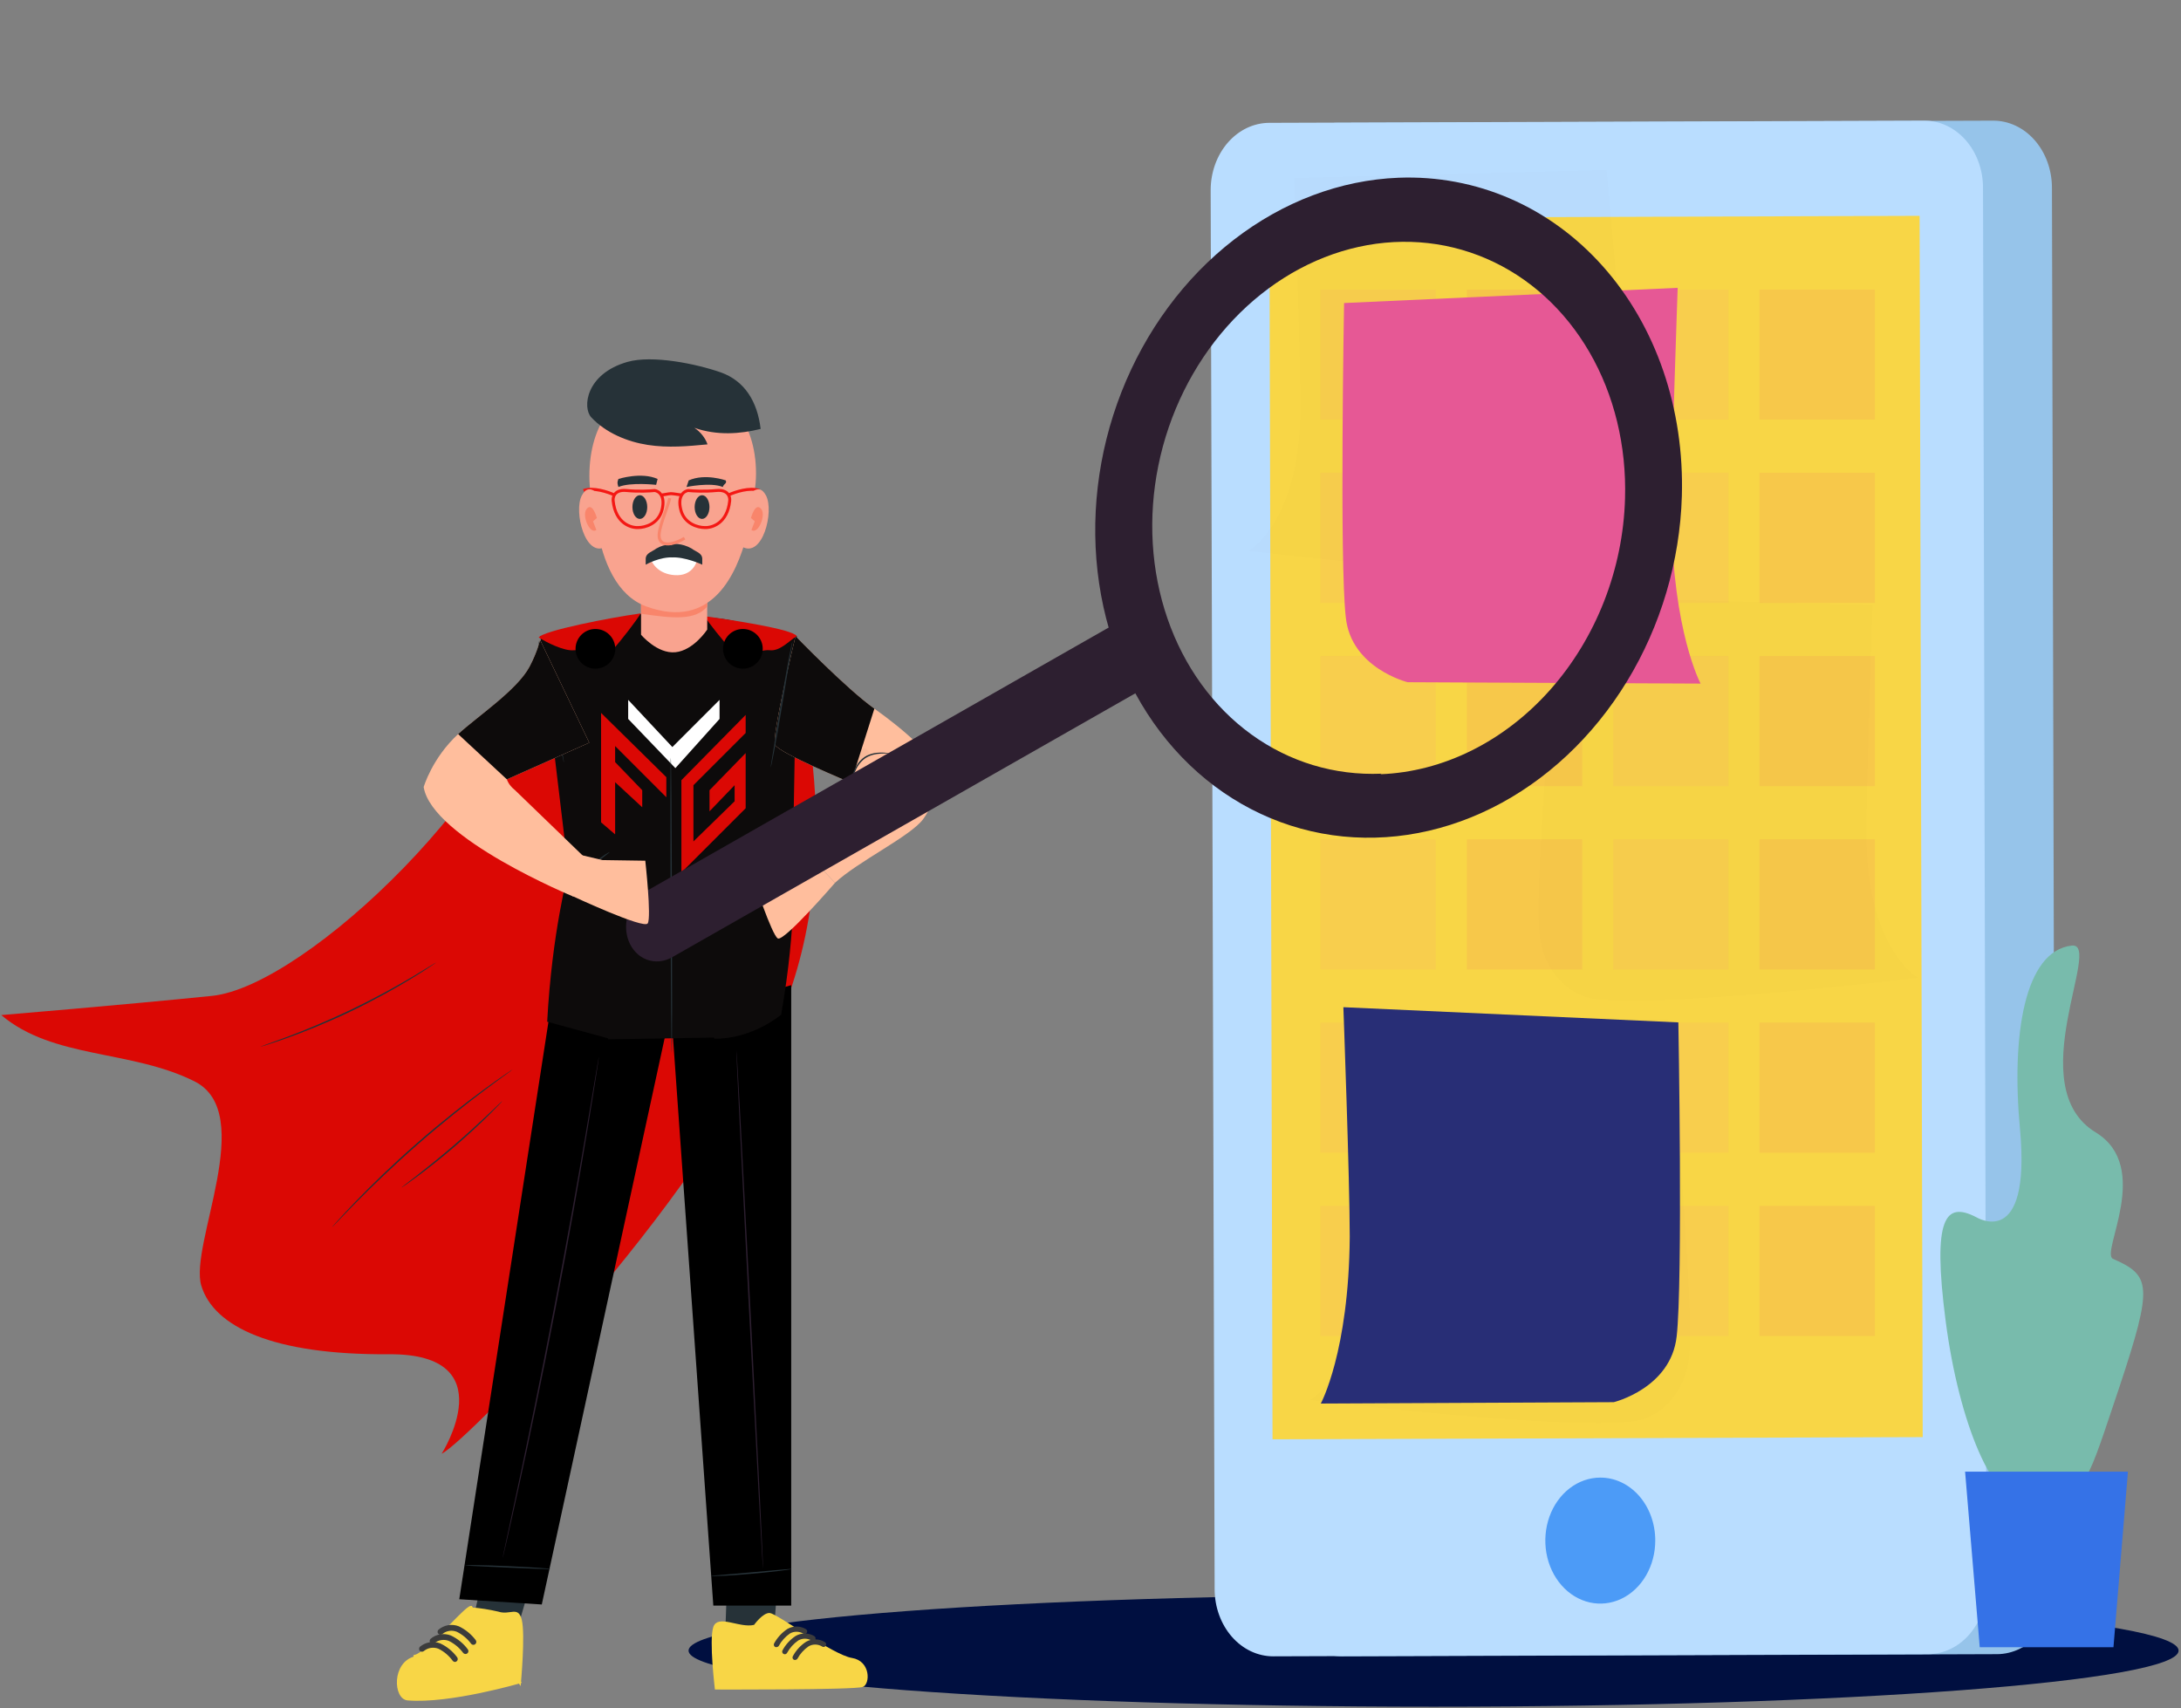 <svg width="586" height="459" viewBox="0 0 586 459" fill="none" xmlns="http://www.w3.org/2000/svg">
<rect x="0" y="0" width="586" height="459" fill="#808080" stroke="none"/>
<g clip-path="url(#clip0)">
<path d="M585.355 443.535C585.355 451.866 495.719 458.606 385.201 458.606C274.683 458.606 185 451.866 185 443.535C185 435.203 274.637 428.517 385.201 428.517C495.765 428.517 585.355 435.15 585.355 443.535Z" fill="#000F40"/>
<path d="M552.25 426.339C552.262 428.708 551.867 431.057 551.087 433.252C550.308 435.446 549.158 437.443 547.705 439.128C546.252 440.814 544.523 442.154 542.618 443.074C540.713 443.994 538.668 444.474 536.601 444.488L360.661 445.072C358.594 445.079 356.546 444.619 354.633 443.719C352.721 442.818 350.982 441.495 349.516 439.825C348.05 438.154 346.886 436.169 346.089 433.983C345.292 431.796 344.879 429.451 344.873 427.082L343.808 51.102C343.808 46.312 345.465 41.717 348.416 38.325C351.367 34.933 355.371 33.02 359.55 33.006L535.49 32.422C537.561 32.408 539.614 32.863 541.532 33.76C543.449 34.657 545.193 35.979 546.664 37.65C548.135 39.322 549.304 41.309 550.104 43.499C550.903 45.689 551.318 48.038 551.324 50.412L552.25 426.339Z" fill="#96C4EA"/>
<path d="M533.73 426.339C533.742 428.708 533.347 431.057 532.568 433.252C531.788 435.446 530.638 437.443 529.185 439.128C527.732 440.814 526.003 442.154 524.098 443.074C522.193 443.994 520.148 444.474 518.081 444.488L342.141 445.072C340.074 445.079 338.026 444.619 336.114 443.719C334.201 442.818 332.463 441.495 330.996 439.825C329.53 438.154 328.366 436.169 327.569 433.983C326.772 431.796 326.359 429.451 326.353 427.082L325.288 51.102C325.288 46.312 326.945 41.717 329.896 38.325C332.847 34.933 336.851 33.02 341.03 33.006L516.97 32.422C519.041 32.408 521.094 32.863 523.012 33.76C524.929 34.657 526.674 35.979 528.145 37.65C529.616 39.322 530.784 41.309 531.584 43.499C532.384 45.689 532.798 48.038 532.804 50.412L533.73 426.339Z" fill="#B9DDFF"/>
<path d="M516.6 386.168L341.91 386.752L341.077 58.585L515.766 58.001L516.6 386.168Z" fill="#F8D646"/>
<path d="M444.742 413.921C444.751 417.269 443.894 420.545 442.278 423.334C440.663 426.124 438.362 428.302 435.667 429.593C432.972 430.884 430.003 431.23 427.136 430.587C424.269 429.944 421.633 428.341 419.561 425.981C417.489 423.621 416.074 420.61 415.495 417.328C414.916 414.046 415.2 410.642 416.309 407.544C417.418 404.447 419.304 401.797 421.728 399.928C424.152 398.059 427.005 397.056 429.926 397.045C431.867 397.031 433.792 397.457 435.589 398.299C437.386 399.141 439.02 400.382 440.397 401.95C441.774 403.519 442.866 405.384 443.612 407.438C444.358 409.492 444.742 411.696 444.742 413.921Z" fill="#4C9BF7"/>
<g opacity="0.4">
<path opacity="0.4" d="M385.757 77.797H354.782V112.768H385.757V77.797Z" fill="#F7A66F"/>
<path opacity="0.4" d="M425.112 77.797H394.137V112.768H425.112V77.797Z" fill="#F57B61"/>
<path opacity="0.4" d="M464.421 77.797H433.446V112.768H464.421V77.797Z" fill="#F7A66F"/>
<path opacity="0.4" d="M503.73 77.797H472.756V112.768H503.73V77.797Z" fill="#F57B61"/>
</g>
<g opacity="0.4">
<path opacity="0.4" d="M385.757 127.04H354.782V162.011H385.757V127.04Z" fill="#F7A66F"/>
<path opacity="0.4" d="M425.112 127.04H394.137V162.011H425.112V127.04Z" fill="#F57B61"/>
<path opacity="0.4" d="M464.421 127.04H433.446V162.011H464.421V127.04Z" fill="#F7A66F"/>
<path opacity="0.4" d="M503.73 127.04H472.756V162.011H503.73V127.04Z" fill="#F57B61"/>
</g>
<g opacity="0.4">
<path opacity="0.4" d="M385.757 176.288H354.782V211.259H385.757V176.288Z" fill="#F7A66F"/>
<path opacity="0.4" d="M425.112 176.288H394.137V211.259H425.112V176.288Z" fill="#F57B61"/>
<path opacity="0.4" d="M464.421 176.288H433.446V211.259H464.421V176.288Z" fill="#F7A66F"/>
<path opacity="0.4" d="M503.73 176.288H472.756V211.259H503.73V176.288Z" fill="#F57B61"/>
</g>
<g opacity="0.4">
<path opacity="0.4" d="M385.757 225.535H354.782V260.506H385.757V225.535Z" fill="#F7A66F"/>
<path opacity="0.4" d="M425.112 225.535H394.137V260.506H425.112V225.535Z" fill="#F57B61"/>
<path opacity="0.4" d="M464.421 225.535H433.446V260.506H464.421V225.535Z" fill="#F7A66F"/>
<path opacity="0.4" d="M503.73 225.535H472.756V260.506H503.73V225.535Z" fill="#F57B61"/>
</g>
<g opacity="0.4">
<path opacity="0.4" d="M385.757 274.782H354.782V309.753H385.757V274.782Z" fill="#F7A66F"/>
<path opacity="0.4" d="M425.112 274.782H394.137V309.753H425.112V274.782Z" fill="#F57B61"/>
<path opacity="0.4" d="M464.421 274.782H433.446V309.753H464.421V274.782Z" fill="#F7A66F"/>
<path opacity="0.4" d="M503.73 274.782H472.756V309.753H503.73V274.782Z" fill="#F57B61"/>
</g>
<g opacity="0.4">
<path opacity="0.4" d="M385.757 324.025H354.782V358.997H385.757V324.025Z" fill="#F7A66F"/>
<path opacity="0.4" d="M425.112 324.025H394.137V358.997H425.112V324.025Z" fill="#F57B61"/>
<path opacity="0.4" d="M464.421 324.025H433.446V358.997H464.421V324.025Z" fill="#F7A66F"/>
<path opacity="0.4" d="M503.73 324.025H472.756V358.997H503.73V324.025Z" fill="#F57B61"/>
</g>
<g opacity="0.1">
<path opacity="0.1" d="M420.48 153.892C399.229 155.75 335.52 148.002 335.52 148.002C335.52 148.002 349.41 140.36 349.41 109.422C349.41 94.033 347.743 47.864 347.743 47.864L431.639 45.688C431.639 45.688 439 122.052 437.287 136.38C436.835 141.148 434.876 145.562 431.78 148.788C428.684 152.014 424.664 153.83 420.48 153.892Z" fill="black"/>
</g>
<g opacity="0.1">
<path opacity="0.1" d="M436.964 382.081C415.759 383.938 352.05 376.19 352.05 376.19C352.05 376.19 365.94 368.602 365.94 337.61C365.94 322.221 364.273 276.053 364.273 276.053L448.169 273.877C448.169 273.877 455.53 350.24 453.817 364.569C453.354 369.341 451.386 373.755 448.282 376.98C445.178 380.206 441.153 382.019 436.964 382.081Z" fill="black"/>
</g>
<g opacity="0.1">
<path opacity="0.1" d="M430.389 268.571C451.641 270.428 515.349 262.733 515.349 262.733C515.349 262.733 501.459 255.092 501.459 224.153C501.459 208.764 503.126 162.596 503.126 162.596L419.231 160.42C419.231 160.42 411.869 236.518 413.675 251.058C414.115 255.813 416.058 260.219 419.137 263.444C422.216 266.67 426.218 268.494 430.389 268.571Z" fill="black"/>
</g>
<path d="M378.215 183.317L456.925 183.688C456.925 183.688 449.471 169.838 449.1 138.9C449.1 123.51 450.767 77.342 450.767 77.342L361.131 81.428C361.131 81.428 359.881 151.264 361.594 165.858C362.983 179.549 378.215 183.317 378.215 183.317Z" fill="#E65895"/>
<path d="M433.586 376.777L354.876 377.148C354.876 377.148 362.423 363.298 362.654 332.36C362.654 317.023 360.941 270.643 360.941 270.643L450.948 274.729C450.948 274.729 452.198 344.565 450.485 359.158C448.911 373.062 433.586 376.777 433.586 376.777Z" fill="#282E76"/>
<path d="M567.715 338.25C564.243 336.711 578.41 313.627 563.085 304.287C542.852 291.976 565.169 253.13 556.649 254.086C543.917 255.518 540.352 278.231 542.759 303.597C545.676 335.968 531.231 327.212 530.953 327.053C522.712 322.808 519.146 327.053 522.758 354.913C526.369 382.773 535.814 404.478 543.778 403.098C544.281 403.026 544.768 402.846 545.213 402.567C545.728 402.729 546.255 402.836 546.788 402.886C547.993 402.924 549.187 402.614 550.26 401.984C560.353 402.567 561.002 397.685 569.475 372.637C578.549 345.255 577.901 342.761 567.715 338.25Z" fill="#78BBAC"/>
<path d="M567.854 442.631H531.925L527.99 395.454H571.743L567.854 442.631Z" fill="#3572E7"/>
</g>
<g clip-path="url(#clip1)">
<path d="M160.822 253.971L160.821 253.978L160.838 253.989L160.822 253.971Z" fill="#000C33"/>
<path d="M160.914 254.099L160.878 254.141L160.968 254.141L160.914 254.099Z" fill="#000C33"/>
<path d="M161.038 254.135L161.037 254.142L161.059 254.141L161.038 254.135Z" fill="#000C33"/>
<path d="M160.977 254.139L161.03 254.142L160.993 254.121L160.977 254.139Z" fill="#000C33"/>
<path d="M160.802 254.111L160.795 254.063L160.546 253.99L160.768 254.133L160.802 254.111Z" fill="#000C33"/>
<path d="M160.81 254.067L160.803 254.111L160.836 254.091L160.81 254.067Z" fill="#000C33"/>
<path d="M161.023 254.087L161.01 254.1L161.026 254.11L161.023 254.087Z" fill="#000C33"/>
<path d="M160.98 254.117L160.966 254.113L160.974 254.132L160.98 254.117Z" fill="#000C33"/>
<path d="M160.838 254.088L160.851 254.08L160.832 254.074L160.838 254.088Z" fill="#000C33"/>
<path d="M161.004 254.067L160.973 254.076L160.993 254.089L161.004 254.067Z" fill="#000C33"/>
<path d="M161.014 254.298L161.016 254.292L161.003 254.285L161.014 254.298Z" fill="#000C33"/>
<path d="M160.844 254.158L160.836 254.177L160.809 254.159L160.817 254.213L160.822 254.206L160.82 254.212L160.868 254.199L160.844 254.182L160.86 254.162L160.873 254.165L160.868 254.154L160.879 254.142H160.806L160.844 254.158Z" fill="#000C33"/>
<path d="M160.5 254.307L160.787 254.222L160.797 254.152L160.779 254.142L160.5 254.307Z" fill="#000C33"/>
<path d="M161.027 254.208L161.032 254.176L161.012 254.189L161.027 254.208Z" fill="#000C33"/>
<path d="M160.845 254.414L160.922 254.952L160.994 254.432L160.915 254.258L160.845 254.414Z" fill="#000C33"/>
<path d="M161.003 254.194L160.992 254.201L161.008 254.205L161.003 254.194Z" fill="#000C33"/>
<path d="M211.16 171.296C211.16 171.296 229.364 221.199 211.16 269.494C192.957 317.788 126.085 386.97 118.671 390.628C118.671 390.628 135.828 363.677 104.512 363.899C73.195 364.121 57.462 356.493 54.098 345.511C50.734 334.529 69.304 299.069 52.222 290.549C35.141 282.029 14.302 284.581 0.338 272.761C0.338 272.761 32.915 270.05 56.958 267.601C82.209 265.028 139.751 210.166 145.878 171.296" fill="#DB0804"/>
<path d="M117.173 258.635C117.181 258.646 117.034 258.757 116.746 258.957C116.423 259.177 116.003 259.462 115.478 259.817C114.376 260.562 112.753 261.598 110.725 262.84C106.67 265.327 100.939 268.564 94.391 271.705C87.838 274.84 81.723 277.279 77.245 278.88C75.005 279.682 73.181 280.296 71.91 280.689C71.305 280.875 70.819 281.023 70.446 281.138C70.11 281.236 69.932 281.281 69.927 281.269C69.923 281.256 70.094 281.185 70.421 281.063C70.788 280.93 71.266 280.758 71.861 280.543C73.116 280.106 74.925 279.451 77.148 278.617C81.597 276.95 87.68 274.477 94.221 271.348C100.755 268.213 106.495 265.023 110.581 262.6C112.625 261.391 114.268 260.392 115.395 259.687C115.936 259.358 116.37 259.093 116.702 258.89C117.003 258.712 117.165 258.623 117.173 258.635Z" fill="#263238"/>
<path d="M137.753 287.362C137.76 287.374 137.583 287.514 137.238 287.773C136.863 288.048 136.357 288.42 135.719 288.887C134.392 289.842 132.485 291.244 130.148 292.999C125.471 296.508 119.123 301.506 112.402 307.371C105.684 313.244 99.877 318.864 95.772 323.027C93.718 325.107 92.072 326.808 90.948 327.995C90.399 328.563 89.963 329.015 89.64 329.35C89.338 329.657 89.175 329.813 89.164 329.805C89.154 329.795 89.298 329.62 89.581 329.296C89.891 328.948 90.309 328.48 90.835 327.89C91.925 326.67 93.542 324.939 95.572 322.831C99.629 318.614 105.414 312.954 112.141 307.072C118.871 301.198 125.257 296.227 129.981 292.774C132.343 291.045 134.275 289.677 135.631 288.759C136.286 288.318 136.806 287.966 137.193 287.706C137.552 287.47 137.745 287.351 137.753 287.362Z" fill="#263238"/>
<path d="M134.973 295.853C134.983 295.862 134.903 295.961 134.744 296.139C134.551 296.347 134.317 296.6 134.035 296.904C133.415 297.564 132.496 298.5 131.344 299.64C129.041 301.919 125.776 304.987 122.024 308.208C118.268 311.428 114.74 314.189 112.137 316.118C110.836 317.084 109.772 317.848 109.024 318.361C108.682 318.594 108.397 318.787 108.16 318.946C107.96 319.077 107.851 319.14 107.843 319.129C107.835 319.117 107.929 319.033 108.113 318.882C108.336 318.706 108.607 318.493 108.933 318.237C109.699 317.646 110.724 316.855 111.967 315.895C114.523 313.91 118.016 311.121 121.765 307.907C125.51 304.691 128.798 301.663 131.148 299.438C132.286 298.355 133.224 297.463 133.925 296.795C134.228 296.512 134.479 296.277 134.687 296.083C134.865 295.923 134.963 295.844 134.973 295.853Z" fill="#263238"/>
<path d="M130.897 418.215L126.994 435.857L119.883 448.923C119.371 449.864 119.763 451.043 120.738 451.49C121.283 451.741 121.911 451.714 122.431 451.414C125.739 449.502 137.874 442.411 138.087 441.103C138.334 439.59 143.439 422.766 143.439 422.766L130.897 418.215Z" fill="#263238"/>
<path d="M138.662 439.338C138.677 439.361 138.437 439.545 137.989 439.859C137.467 440.215 136.829 440.649 136.08 441.16C134.38 442.297 132.179 443.77 129.746 445.398C127.316 447.032 125.118 448.51 123.421 449.651C122.664 450.151 122.02 450.576 121.493 450.924C121.033 451.219 120.772 451.371 120.756 451.349C120.74 451.327 120.972 451.132 121.404 450.797C121.836 450.464 122.47 449.993 123.261 449.421C124.842 448.275 127.051 446.728 129.526 445.068C131.999 443.409 134.269 441.952 135.928 440.924C136.758 440.41 137.435 440.001 137.907 439.729C138.379 439.456 138.648 439.315 138.662 439.338Z" fill="#455A64"/>
<path d="M209.135 422.404L208.08 436.503C208.08 436.503 222.056 442.309 222.114 444.934H194.67L195.448 421.836L209.135 422.404Z" fill="#263238"/>
<path d="M221.255 443.997C221.253 444.024 220.878 444.028 220.201 444.013C219.448 443.99 218.487 443.961 217.337 443.926C214.92 443.846 211.581 443.745 207.892 443.693C204.202 443.644 200.861 443.651 198.444 443.665C197.293 443.669 196.332 443.671 195.579 443.673C194.902 443.67 194.527 443.657 194.526 443.629C194.525 443.601 194.898 443.564 195.574 443.519C196.25 443.472 197.228 443.427 198.438 443.384C200.858 443.299 204.202 443.245 207.898 443.296C211.592 443.347 214.934 443.493 217.35 443.645C218.559 443.721 219.535 443.794 220.209 443.858C220.885 443.921 221.256 443.968 221.255 443.997Z" fill="#455A64"/>
<path d="M147.541 273.403L123.4 429.731L145.567 431.137L179.788 273.403H147.541Z" fill="black"/>
<path d="M180.483 273.978L191.656 431.431H212.589V264.716L180.483 273.978Z" fill="black"/>
<path d="M205.017 421.585C204.906 421.591 203.218 390.407 201.244 351.943C199.269 313.465 197.758 282.279 197.867 282.273C197.976 282.267 199.665 313.445 201.64 351.922C203.614 390.387 205.126 421.581 205.017 421.585Z" fill="#2D1F30"/>
<path d="M212.59 421.584C212.59 421.584 212.596 421.578 212.61 421.579C212.615 421.579 212.633 421.578 212.613 421.607C212.599 421.618 212.597 421.617 212.586 421.622C212.55 421.639 212.496 421.654 212.426 421.671C212.284 421.706 212.074 421.746 211.804 421.79C211.262 421.879 210.476 421.987 209.504 422.105C207.559 422.343 204.868 422.625 201.892 422.891C195.944 423.43 191.079 423.653 191.085 423.377C191.092 423.365 191.161 423.377 191.305 423.37C191.493 423.36 191.699 423.35 191.93 423.338C192.56 423.29 193.331 423.23 194.238 423.162C196.281 422.984 198.928 422.752 201.856 422.496C204.784 422.238 207.431 422.005 209.474 421.826C211.408 421.66 212.676 421.568 212.59 421.584Z" fill="#263238"/>
<path d="M160.906 284.021C160.906 284.021 160.901 284.141 160.869 284.373C160.834 284.622 160.785 284.963 160.723 285.402C160.583 286.324 160.382 287.651 160.123 289.352C159.598 292.781 158.803 297.738 157.792 303.858C155.77 316.098 152.829 332.984 149.261 351.574C145.687 370.169 142.164 386.945 139.507 399.063C138.179 405.122 137.081 410.02 136.3 413.4C135.91 415.075 135.606 416.382 135.395 417.29C135.29 417.719 135.209 418.055 135.15 418.299C135.092 418.526 135.053 418.64 135.053 418.64C135.053 418.64 135.066 418.52 135.11 418.29C135.159 418.044 135.229 417.706 135.316 417.272C135.511 416.36 135.791 415.047 136.149 413.365C136.882 409.955 137.934 405.054 139.234 399.002C141.82 386.871 145.299 370.09 148.872 351.497C152.439 332.91 155.423 316.037 157.516 303.81C158.551 297.708 159.389 292.764 159.972 289.326C160.261 287.63 160.488 286.306 160.645 285.388C160.725 284.952 160.785 284.613 160.83 284.365C160.873 284.136 160.906 284.021 160.906 284.021Z" fill="#2D1F30"/>
<path d="M147.979 421.585C147.977 421.613 147.655 421.623 147.073 421.617C146.407 421.601 145.584 421.582 144.61 421.558C142.443 421.472 139.617 421.359 136.492 421.234C133.367 421.087 130.542 420.954 128.375 420.852C127.403 420.806 126.582 420.767 125.918 420.735C125.336 420.7 125.025 420.714 125.016 420.682C125.005 420.605 126.307 420.532 128.385 420.572C130.466 420.601 133.338 420.696 136.51 420.838C139.681 420.98 142.549 421.14 144.624 421.278C145.662 421.347 146.502 421.41 147.082 421.463C147.66 421.517 147.98 421.558 147.979 421.585Z" fill="#263238"/>
<path d="M149.8 169.906L172.473 164.863L189.313 165.581L208.133 170.929L204.553 219.683L195.409 278.738L163.405 279.275L149.8 169.906Z" fill="#0D0B0B"/>
<path d="M168.783 193.185L181.463 206.404L193.332 193.185V188.06L180.653 200.739L168.783 188.06V193.185Z" fill="white"/>
<path d="M183.081 209.641V234.46L200.346 217.195V202.358L190.635 212.339V218.004L197.379 210.99V215.307L186.318 226.097V210.99L200.346 196.962V192.106L183.081 209.641Z" fill="#DB0804"/>
<path d="M161.5 220.971L165.276 224.208V210.18L172.56 216.925V212.339L165.276 204.785V200.469L179.035 214.227V208.832L161.5 191.566V220.971Z" fill="#DB0804"/>
<path d="M169.025 165.652L145.176 170.929L152.736 234.161C152.736 234.161 148.299 250.481 147.021 274.547L163.785 279.119C163.785 279.119 173 257.43 172.167 245.21C171.333 232.989 159.213 225.779 159.213 225.779V179.678L169.025 165.652Z" fill="#0D0B0B"/>
<path d="M190.837 165.962C190.837 165.962 195.774 166.256 199.328 167.432C204.399 169.111 214.078 170.915 214.078 170.915L212.98 234.161C212.98 234.161 214.238 247.578 209.887 272.642C209.887 272.642 202.341 279.173 191.98 279.119L188.932 272.642V260.831L190.456 244.448L203.791 218.54C203.791 218.54 202.68 194.7 203.791 183.869C204.902 173.036 190.837 165.962 190.837 165.962Z" fill="#0D0B0B"/>
<path d="M213.743 170.929C213.743 170.929 227.409 185.081 234.93 190.42C242.451 195.758 251.914 203.759 251.914 208.008C251.914 210.51 251.03 213.643 250.304 215.797C249.772 217.373 248.986 218.846 247.987 220.175C244.539 224.759 230.406 231.551 224.365 237.209L216.364 228.827L228.622 210.316C228.622 210.316 209.191 202.305 208.231 200.123C207.27 197.941 213.743 170.929 213.743 170.929Z" fill="#FFBE9D"/>
<path d="M234.93 190.42C227.409 185.081 213.743 170.929 213.743 170.929C213.743 170.929 207.27 197.941 208.231 200.123C209.191 202.305 228.622 210.316 228.622 210.316L234.93 190.42Z" fill="#0D0B0B"/>
<path d="M180.483 282.946C180.372 282.947 180.227 265.182 180.157 243.273C180.086 221.355 180.118 203.594 180.229 203.594C180.339 203.594 180.484 221.354 180.554 243.271C180.624 265.18 180.592 282.946 180.483 282.946Z" fill="#263238"/>
<path d="M151.52 204.903C151.493 204.908 151.378 204.455 151.193 203.63C150.993 202.741 150.727 201.564 150.406 200.14C149.692 197.139 148.731 193.11 147.671 188.656C146.605 184.167 145.757 180.071 145.283 177.082C145.043 175.588 144.875 174.375 144.789 173.533C144.698 172.692 144.661 172.226 144.687 172.223C144.714 172.22 144.804 172.679 144.941 173.512C145.074 174.346 145.285 175.55 145.559 177.034C146.103 180.003 146.991 184.079 148.056 188.565C149.122 193.05 150.079 197.116 150.68 200.081C150.982 201.562 151.21 202.764 151.344 203.6C151.483 204.435 151.546 204.898 151.52 204.903Z" fill="#263238"/>
<path d="M212.9 172.394C212.927 172.398 212.865 172.875 212.732 173.732C212.582 174.653 212.384 175.877 212.144 177.359C211.633 180.481 210.947 184.679 210.189 189.32C209.421 193.992 208.692 198.218 208.117 201.268C207.83 202.793 207.587 204.025 207.404 204.874C207.225 205.723 207.111 206.19 207.084 206.184C207.058 206.179 207.119 205.703 207.253 204.846C207.401 203.925 207.6 202.701 207.84 201.219C208.351 198.097 209.037 193.898 209.797 189.256C210.564 184.585 211.293 180.36 211.868 177.31C212.155 175.785 212.398 174.553 212.58 173.704C212.76 172.856 212.872 172.389 212.9 172.394Z" fill="#263238"/>
<path d="M238.892 202.431C238.888 202.498 238.046 202.423 236.701 202.496C235.388 202.586 233.437 202.845 231.908 204.196C230.384 205.541 229.699 207.354 229.223 208.597C228.763 209.867 228.512 210.673 228.453 210.656C228.407 210.643 228.561 209.815 228.956 208.507C229.372 207.232 230.022 205.337 231.647 203.897C232.449 203.183 233.406 202.754 234.291 202.521C235.18 202.283 236.006 202.227 236.691 202.216C237.377 202.21 237.93 202.261 238.308 202.309C238.688 202.357 238.894 202.405 238.892 202.431Z" fill="#263238"/>
<path d="M242.524 205.988C242.519 206.055 241.683 206 240.344 206.082C239.005 206.159 237.161 206.426 235.22 207.068C233.281 207.717 231.645 208.608 230.526 209.346C229.404 210.084 228.767 210.628 228.724 210.577C228.706 210.557 228.848 210.403 229.122 210.139C229.393 209.872 229.817 209.519 230.367 209.115C231.461 208.305 233.113 207.353 235.095 206.69C237.078 206.034 238.971 205.807 240.332 205.8C241.014 205.795 241.564 205.824 241.941 205.876C242.319 205.922 242.526 205.96 242.524 205.988Z" fill="#263238"/>
<path d="M162.807 236.639C162.756 236.739 161.636 236.258 160.235 235.737C158.835 235.21 157.675 234.839 157.702 234.729C157.726 234.626 158.948 234.829 160.374 235.365C161.801 235.896 162.857 236.545 162.807 236.639Z" fill="#263238"/>
<path d="M163.783 228.975C163.847 229.073 162.067 230.291 160.061 232.024C158.048 233.75 156.58 235.33 156.492 235.252C156.413 235.188 157.764 233.471 159.802 231.723C161.833 229.968 163.732 228.888 163.783 228.975Z" fill="#263238"/>
<g opacity="0.3">
<g opacity="0.3">
<path opacity="0.3" d="M227.881 209.876C226.865 206.964 228.021 203.439 230.564 201.693C231.108 201.319 231.759 201.013 232.408 201.133C233.057 201.252 233.614 201.966 233.355 202.572C233.19 202.959 232.779 203.167 232.422 203.392C231.246 204.135 230.431 205.351 229.925 206.647C229.419 207.943 229.193 209.328 228.971 210.701" fill="black"/>
</g>
</g>
<path d="M216.363 228.827L212.937 231.62L202.545 236.569C202.545 236.569 207.35 251.119 208.966 252.155C210.583 253.192 224.364 237.209 224.364 237.209L216.363 228.827Z" fill="#FFBE9D"/>
<path d="M202.699 436.988L202.838 436.954L202.92 436.838L202.92 436.838L202.92 436.838L202.92 436.838L202.921 436.837L202.926 436.83L202.944 436.805C202.96 436.783 202.985 436.749 203.017 436.706C203.082 436.62 203.177 436.495 203.297 436.346C203.538 436.048 203.877 435.652 204.271 435.261C204.667 434.868 205.109 434.488 205.555 434.214C206.006 433.936 206.424 433.79 206.783 433.806C206.831 433.808 206.948 433.835 207.158 433.919C207.357 433.999 207.605 434.118 207.901 434.272C208.493 434.582 209.25 435.023 210.129 435.558C211.211 436.217 212.466 437.01 213.815 437.861C214.66 438.395 215.542 438.952 216.442 439.513C218.77 440.968 221.207 442.45 223.382 443.62C225.541 444.782 227.494 445.665 228.837 445.88C231.193 446.258 232.323 447.874 232.647 449.5C232.811 450.319 232.765 451.128 232.571 451.763C232.372 452.413 232.046 452.804 231.712 452.927L231.71 452.928C231.621 452.961 231.389 453.007 230.984 453.053C230.595 453.097 230.084 453.138 229.467 453.177C228.233 453.253 226.588 453.317 224.674 453.369C220.845 453.475 215.949 453.537 211.122 453.572C206.294 453.608 201.537 453.617 197.986 453.617C196.211 453.617 194.738 453.615 193.708 453.613C193.193 453.612 192.789 453.611 192.514 453.61L192.43 453.609C192.422 453.541 192.413 453.462 192.403 453.373C192.361 453.007 192.302 452.48 192.236 451.836C192.102 450.548 191.937 448.794 191.808 446.929C191.679 445.063 191.587 443.09 191.6 441.364C191.613 439.622 191.734 438.18 192.007 437.344C192.135 436.951 192.319 436.683 192.538 436.498C192.758 436.311 193.034 436.189 193.373 436.123C194.069 435.988 194.968 436.097 196.021 436.306C196.394 436.38 196.789 436.466 197.194 436.556C197.897 436.71 198.632 436.872 199.345 436.986C200.482 437.168 201.644 437.244 202.699 436.988Z" fill="#F8D646" stroke="#F8D646" stroke-width="0.762"/>
<path d="M211.074 444.482C210.94 444.522 210.798 444.521 210.665 444.481C210.531 444.441 210.413 444.364 210.324 444.258C210.234 444.152 210.179 444.023 210.163 443.886C210.147 443.749 210.173 443.61 210.236 443.487C211.075 441.906 212.305 440.56 213.812 439.576C214.578 439.142 215.448 438.921 216.33 438.935C217.213 438.95 218.075 439.2 218.826 439.659C218.98 439.767 219.083 439.932 219.115 440.115C219.146 440.299 219.103 440.488 218.994 440.64C218.941 440.715 218.873 440.779 218.795 440.827C218.718 440.876 218.631 440.909 218.54 440.925C218.449 440.94 218.356 440.938 218.266 440.917C218.176 440.897 218.091 440.859 218.016 440.806C217.48 440.495 216.87 440.331 216.249 440.331C215.628 440.331 215.018 440.495 214.482 440.806C213.232 441.67 212.204 442.81 211.479 444.137C211.394 444.3 211.249 444.423 211.074 444.482Z" fill="#3C3C3C"/>
<path d="M208.839 442.561C208.751 442.598 208.656 442.617 208.56 442.617C208.464 442.617 208.368 442.598 208.28 442.561C208.116 442.47 207.994 442.32 207.939 442.142C207.885 441.965 207.902 441.773 207.987 441.607C208.842 440.04 210.069 438.703 211.563 437.71C212.327 437.272 213.198 437.048 214.082 437.062C214.965 437.077 215.828 437.329 216.577 437.793C216.654 437.844 216.719 437.91 216.77 437.987C216.821 438.063 216.856 438.149 216.872 438.239C216.889 438.329 216.888 438.421 216.868 438.511C216.849 438.6 216.812 438.685 216.759 438.76C216.706 438.837 216.638 438.902 216.559 438.952C216.48 439.002 216.393 439.037 216.301 439.054C216.208 439.07 216.114 439.069 216.022 439.049C215.931 439.03 215.844 438.993 215.767 438.94C215.231 438.629 214.621 438.465 214 438.465C213.379 438.465 212.769 438.629 212.233 438.94C210.986 439.802 209.962 440.943 209.244 442.271C209.151 442.414 209.006 442.518 208.839 442.561Z" fill="#3C3C3C"/>
<path d="M213.867 446.002C213.779 446.039 213.684 446.059 213.588 446.059C213.492 446.059 213.397 446.039 213.309 446.002C213.227 445.96 213.154 445.902 213.095 445.832C213.035 445.762 212.991 445.68 212.964 445.593C212.936 445.506 212.927 445.414 212.936 445.323C212.945 445.231 212.972 445.143 213.015 445.062C213.854 443.481 215.084 442.135 216.591 441.151C217.356 440.713 218.227 440.489 219.11 440.504C219.994 440.518 220.856 440.771 221.606 441.234C221.695 441.281 221.773 441.346 221.834 441.425C221.896 441.504 221.94 441.595 221.964 441.692C221.987 441.789 221.99 441.89 221.971 441.988C221.952 442.086 221.913 442.178 221.855 442.26C221.797 442.342 221.722 442.411 221.636 442.462C221.549 442.513 221.453 442.545 221.353 442.557C221.253 442.568 221.151 442.558 221.055 442.528C220.959 442.498 220.871 442.448 220.796 442.381C220.26 442.07 219.65 441.906 219.029 441.906C218.407 441.906 217.797 442.07 217.262 442.381C216.008 443.241 214.979 444.382 214.259 445.712C214.169 445.853 214.029 445.956 213.867 446.002Z" fill="#3C3C3C"/>
<path d="M139.603 451.958C139.462 451.998 139.264 452.054 139.014 452.124C138.471 452.275 137.683 452.49 136.702 452.745C134.739 453.255 132.003 453.926 128.915 454.567C122.727 455.851 115.164 457.006 109.555 456.537L109.553 456.536C108.75 456.473 108.081 455.916 107.622 454.982C107.163 454.049 106.944 452.792 107.038 451.478C107.225 448.842 108.643 446.147 111.604 445.423C111.604 445.423 111.604 445.423 111.604 445.423L111.514 445.053C113.523 444.562 117.67 440.329 121.132 436.796C123.7 434.175 125.891 431.939 126.553 431.899L139.603 451.958ZM139.603 451.958C139.61 451.876 139.619 451.775 139.629 451.656C139.66 451.296 139.703 450.777 139.751 450.142C139.849 448.87 139.968 447.134 140.059 445.274C140.149 443.413 140.209 441.431 140.188 439.669C140.167 437.897 140.064 436.378 139.837 435.424C139.607 434.454 139.318 433.977 139.026 433.739C138.746 433.51 138.4 433.448 137.903 433.477C137.653 433.491 137.384 433.528 137.08 433.568L137.079 433.569C136.778 433.609 136.448 433.653 136.099 433.678C135.401 433.727 134.615 433.701 133.759 433.417C131.391 432.866 128.987 432.487 126.564 432.283L139.603 451.958Z" fill="#F8D646" stroke="#F8D646" stroke-width="0.762"/>
<path d="M124.92 444.431C125.075 444.462 125.235 444.446 125.38 444.384C125.525 444.323 125.648 444.218 125.733 444.085C125.817 443.952 125.859 443.796 125.853 443.638C125.846 443.481 125.792 443.329 125.698 443.202C124.514 441.598 122.947 440.316 121.141 439.471C120.234 439.113 119.248 439.008 118.287 439.167C117.325 439.326 116.425 439.742 115.682 440.373C115.531 440.515 115.444 440.711 115.438 440.918C115.432 441.125 115.509 441.326 115.651 441.477C115.793 441.627 115.989 441.715 116.197 441.721C116.404 441.727 116.605 441.65 116.755 441.508C117.29 441.081 117.929 440.803 118.606 440.702C119.283 440.601 119.975 440.68 120.612 440.932C122.123 441.683 123.434 442.78 124.438 444.135C124.557 444.29 124.728 444.395 124.92 444.431Z" fill="#3C3C3C"/>
<path d="M127.066 441.975C127.22 441.997 127.377 441.974 127.518 441.908C127.658 441.843 127.777 441.737 127.858 441.604C127.939 441.472 127.979 441.318 127.974 441.163C127.969 441.008 127.918 440.857 127.828 440.731C126.635 439.135 125.071 437.854 123.271 436.999C122.364 436.643 121.376 436.541 120.415 436.702C119.453 436.864 118.554 437.284 117.812 437.917C117.662 438.059 117.574 438.255 117.568 438.462C117.562 438.669 117.639 438.87 117.781 439.02C117.924 439.171 118.12 439.259 118.327 439.265C118.534 439.27 118.735 439.194 118.885 439.052C119.417 438.617 120.056 438.335 120.735 438.233C121.414 438.132 122.107 438.216 122.742 438.476C124.251 439.223 125.561 440.315 126.568 441.664C126.626 441.746 126.7 441.817 126.785 441.87C126.871 441.924 126.966 441.959 127.066 441.975Z" fill="#3C3C3C"/>
<path d="M122.074 446.561C122.179 446.584 122.288 446.583 122.393 446.559C122.498 446.535 122.596 446.488 122.68 446.421C122.845 446.298 122.954 446.113 122.984 445.909C123.013 445.705 122.96 445.498 122.836 445.333C121.659 443.728 120.098 442.445 118.295 441.601C117.386 441.244 116.397 441.139 115.433 441.298C114.469 441.456 113.566 441.873 112.82 442.503C112.747 442.575 112.69 442.661 112.65 442.756C112.611 442.851 112.59 442.952 112.59 443.055C112.59 443.158 112.611 443.259 112.65 443.354C112.69 443.449 112.747 443.535 112.82 443.607C112.971 443.751 113.171 443.832 113.38 443.832C113.589 443.832 113.789 443.751 113.94 443.607C114.475 443.179 115.113 442.9 115.791 442.799C116.468 442.698 117.161 442.778 117.797 443.032C119.308 443.775 120.615 444.875 121.607 446.235C121.719 446.395 121.885 446.511 122.074 446.561Z" fill="#3C3C3C"/>
<path d="M154.261 174.724C151.518 175.029 146.768 172.565 144.736 171.295C145.955 169.467 163.913 165.961 172.168 164.818C171.025 166.723 166.986 171.981 164.548 174.724C161.5 178.153 157.69 174.343 154.261 174.724Z" fill="#DB0804"/>
<path d="M206.839 174.724C209.582 175.029 212.046 172.184 214.078 170.914C212.859 169.085 197.568 166.723 189.313 165.58C190.456 167.485 194.114 171.981 196.552 174.724C199.6 178.153 203.41 174.343 206.839 174.724Z" fill="#DB0804"/>
<circle cx="159.976" cy="174.344" r="5.334" fill="black"/>
<circle cx="199.6" cy="174.344" r="5.334" fill="black"/>
<path d="M375.736 47.761C360.154 48.373 344.767 54.17 331.522 64.419C318.276 74.667 307.766 88.908 301.321 105.339C294.876 121.771 292.786 139.655 295.314 156.732C297.842 173.808 304.875 189.308 315.525 201.273C326.174 213.239 339.96 221.131 355.141 223.952C370.322 226.774 386.215 224.398 400.811 217.125C415.407 209.851 428.05 198.008 437.142 183.091C446.233 168.175 451.365 150.856 451.888 133.324C452.576 109.816 444.943 87.6 430.664 71.557C416.385 55.513 396.629 46.955 375.736 47.761ZM371.175 207.895C358.608 208.428 346.438 204.754 336.206 197.339C325.973 189.924 318.138 179.101 313.693 166.24C309.248 153.38 308.392 139.06 311.233 125.093C314.075 111.126 320.487 98.141 329.657 87.781C338.827 77.42 350.343 70.151 362.747 66.894C375.15 63.636 387.885 64.537 399.337 69.481C410.79 74.425 420.445 83.191 427.082 94.668C433.719 106.146 437.038 119.819 436.619 133.957C436.356 143.36 434.446 152.738 430.998 161.555C427.55 170.372 422.632 178.454 416.526 185.336C410.42 192.219 403.246 197.767 395.416 201.663C387.586 205.559 379.253 207.726 370.896 208.04L371.175 207.895Z" fill="#2D1F30"/>
<path d="M180.55 257.245C179.474 257.846 178.316 258.207 177.145 258.309C175.974 258.41 174.813 258.249 173.728 257.836C172.644 257.423 171.658 256.765 170.828 255.901C169.999 255.037 169.341 253.984 168.894 252.803C168.007 250.482 167.987 247.8 168.837 245.329C169.687 242.858 171.341 240.792 173.446 239.574L302.78 165.834C304.935 164.598 307.381 164.344 309.58 165.129C311.779 165.914 313.55 167.673 314.504 170.019C315.438 172.374 315.481 175.112 314.625 177.64C313.768 180.167 312.08 182.279 309.929 183.517L180.55 257.245Z" fill="#2D1F30"/>
<path d="M113.832 211.491C113.832 211.491 116.087 203.705 123.097 197.259C128.269 192.503 138.991 185.407 142.313 179.086C144.445 175.029 145.11 171.948 145.11 171.948L158.328 199.568L136.186 209.419C136.186 209.419 136.583 210.901 138.342 212.292L156.652 229.979L154.064 240.928C154.064 240.928 116.085 225.264 113.832 211.491Z" fill="#FFBE9D"/>
<path d="M142.313 179.086C138.991 185.406 128.27 192.503 123.097 197.259L136.187 209.419L158.328 199.568L145.11 171.948C145.11 171.948 144.445 175.028 142.313 179.086Z" fill="#0D0B0B"/>
<path d="M156.356 229.805L161.873 231.11L173.38 231.282C173.38 231.282 175.071 246.511 174.032 248.127C172.994 249.742 153.832 240.793 153.832 240.793L156.356 229.805Z" fill="#FFBE9D"/>
<path d="M158.357 127.945C158.357 141.858 166.676 151.435 180.181 151.435C193.687 151.435 203.131 141.155 203.131 127.225C203.131 113.296 195.122 102.775 181.6 102.775C165.436 102.741 158.357 113.998 158.357 127.945Z" fill="#F9A38F"/>
<path d="M190.016 160.137V169.179C190.016 169.179 186.359 174.783 181.466 175.263C176.573 175.743 172.237 170.549 172.237 170.549V159.341L190.016 160.137Z" fill="#F9A38F"/>
<path d="M190.016 157.45V163.002C186.754 166.771 180.882 166.182 172.237 164.915V158.375L190.016 157.45Z" fill="#F9856B"/>
<path d="M159.417 133.497C159.599 136.26 159.925 139.012 160.396 141.738C162.027 150.973 165.697 160.037 173.624 162.949C191.566 169.529 197.944 153.714 200.504 144.496C200.782 143.468 201.026 142.338 201.255 141.07C201.662 138.877 201.972 136.426 202.217 133.959C202.511 130.961 202.706 127.928 202.837 125.272C202.949 122.507 202.219 119.777 200.752 117.478C199.285 115.18 197.159 113.432 194.681 112.491C187.342 109.578 176.169 107.35 165.599 113.45C163.674 114.533 162.055 116.132 160.909 118.086C159.763 120.039 159.13 122.276 159.075 124.57C159.156 127.123 159.189 130.19 159.417 133.497Z" fill="#F9A38F"/>
<path d="M165.069 132.999C164.752 133.54 164.692 134.15 164.748 134.592C165.384 140.642 169.524 141.889 171.515 141.757C173.239 141.757 176.928 140.801 177.883 136.98C178.839 133.159 176.955 131.938 175.893 131.805C174.699 131.938 171.515 132.124 168.33 131.805C166.469 131.619 165.514 132.24 165.069 132.999ZM165.069 132.999C163.369 132.203 159.334 130.85 156.786 131.805" stroke="#F41814" stroke-width="0.796"/>
<path d="M195.737 132.999C196.054 133.54 196.113 134.15 196.058 134.592C195.421 140.642 191.281 141.889 189.291 141.757C187.566 141.757 183.878 140.801 182.922 136.98C181.967 133.159 183.851 131.938 184.913 131.805C186.107 131.938 189.291 132.124 192.476 131.805C194.337 131.619 195.291 132.24 195.737 132.999ZM195.737 132.999C197.436 132.203 201.472 130.85 204.019 131.805" stroke="#F41814" stroke-width="0.796"/>
<path d="M177.884 133L179.664 132.703C180.067 132.636 180.478 132.631 180.882 132.689L183.058 133" stroke="#F41814" stroke-width="0.796"/>
<path d="M166.162 128.699C166.162 128.699 172.285 126.729 176.689 128.699L176.291 130.282C176.291 130.282 169.424 129.504 166.162 130.858C165.859 129.895 165.796 129.637 166.162 128.699Z" fill="#263238"/>
<path d="M187.437 149.787H174.699C175.039 151.261 176.839 154.276 181.323 154.548C185.806 154.82 187.267 151.487 187.437 149.787Z" fill="white"/>
<path d="M195 129.089C195 129.089 189.469 127.118 185.049 129.089L184.454 130.858C184.454 130.858 190.942 129.504 194.204 130.858C194.499 129.893 195.358 130.029 195 129.089Z" fill="#263238"/>
<path d="M180.67 146.205C180.67 146.205 183.058 145.807 185.845 147.399C186.839 148.209 188.637 148.547 188.688 150.133L188.688 151.74C188.688 151.74 184.068 149.525 180.272 149.787C181.349 148.182 179.219 147.421 180.67 146.205Z" fill="#263238"/>
<path d="M180.67 146.603C180.67 146.603 179.119 145.807 176.333 147.399C175.339 148.209 173.541 148.547 173.489 150.133L173.49 151.74C173.49 151.74 177.272 149.525 181.068 149.787C179.991 148.182 182.121 147.819 180.67 146.603Z" fill="#263238"/>
<ellipse cx="171.913" cy="136.254" rx="1.99" ry="3.184" fill="#263238"/>
<ellipse cx="188.631" cy="136.254" rx="1.99" ry="3.184" fill="#263238"/>
<path d="M158.868 112.146C162.768 116.316 168.534 118.698 174.025 119.55C179.515 120.402 184.846 119.906 190.098 119.407C189.515 117.691 188.224 116.063 186.564 114.956C192.605 117.073 198.824 116.635 204.371 115.256C203.506 107.912 200.09 102.306 193.581 100.034C187.071 97.763 175.261 95.332 168.567 97.25C157.361 100.465 156.443 109.553 158.868 112.146Z" fill="#263238"/>
<rect x="178.68" y="141.03" width="3.184" height="4.777" fill="#F9A38F"/>
<path d="M179.948 133.865C179.41 136.481 176.598 142.363 177.162 144.613C177.86 147.399 182.056 145.817 183.929 144.613" stroke="#F9856B" stroke-width="0.796"/>
<path d="M161.585 134.055C161.585 134.055 158.557 128.904 156.318 133.162C154.08 137.42 157.24 150.057 162.757 146.898L161.585 134.055Z" fill="#F9A38F"/>
<path d="M160.233 142.409L159.341 140.077L160.369 139.189C160.369 139.189 159.189 134.727 157.583 136.805C156.263 138.513 158.502 143.735 160.233 142.409Z" fill="#F9856B"/>
<path d="M200.551 134.055C200.551 134.055 203.579 128.904 205.818 133.162C208.056 137.42 204.896 150.057 199.379 146.898L200.551 134.055Z" fill="#F9A38F"/>
<path d="M201.903 142.409L202.795 140.077L201.767 139.189C201.767 139.189 202.947 134.727 204.553 136.805C205.873 138.513 203.634 143.735 201.903 142.409Z" fill="#F9856B"/>
</g>
<defs>
<clipPath id="clip0">
<rect width="400.355" height="458.606" fill="white" transform="translate(185)"/>
</clipPath>
<clipPath id="clip1">
<rect width="472" height="428" fill="white" transform="translate(0 29.855)"/>
</clipPath>
</defs>
</svg>
